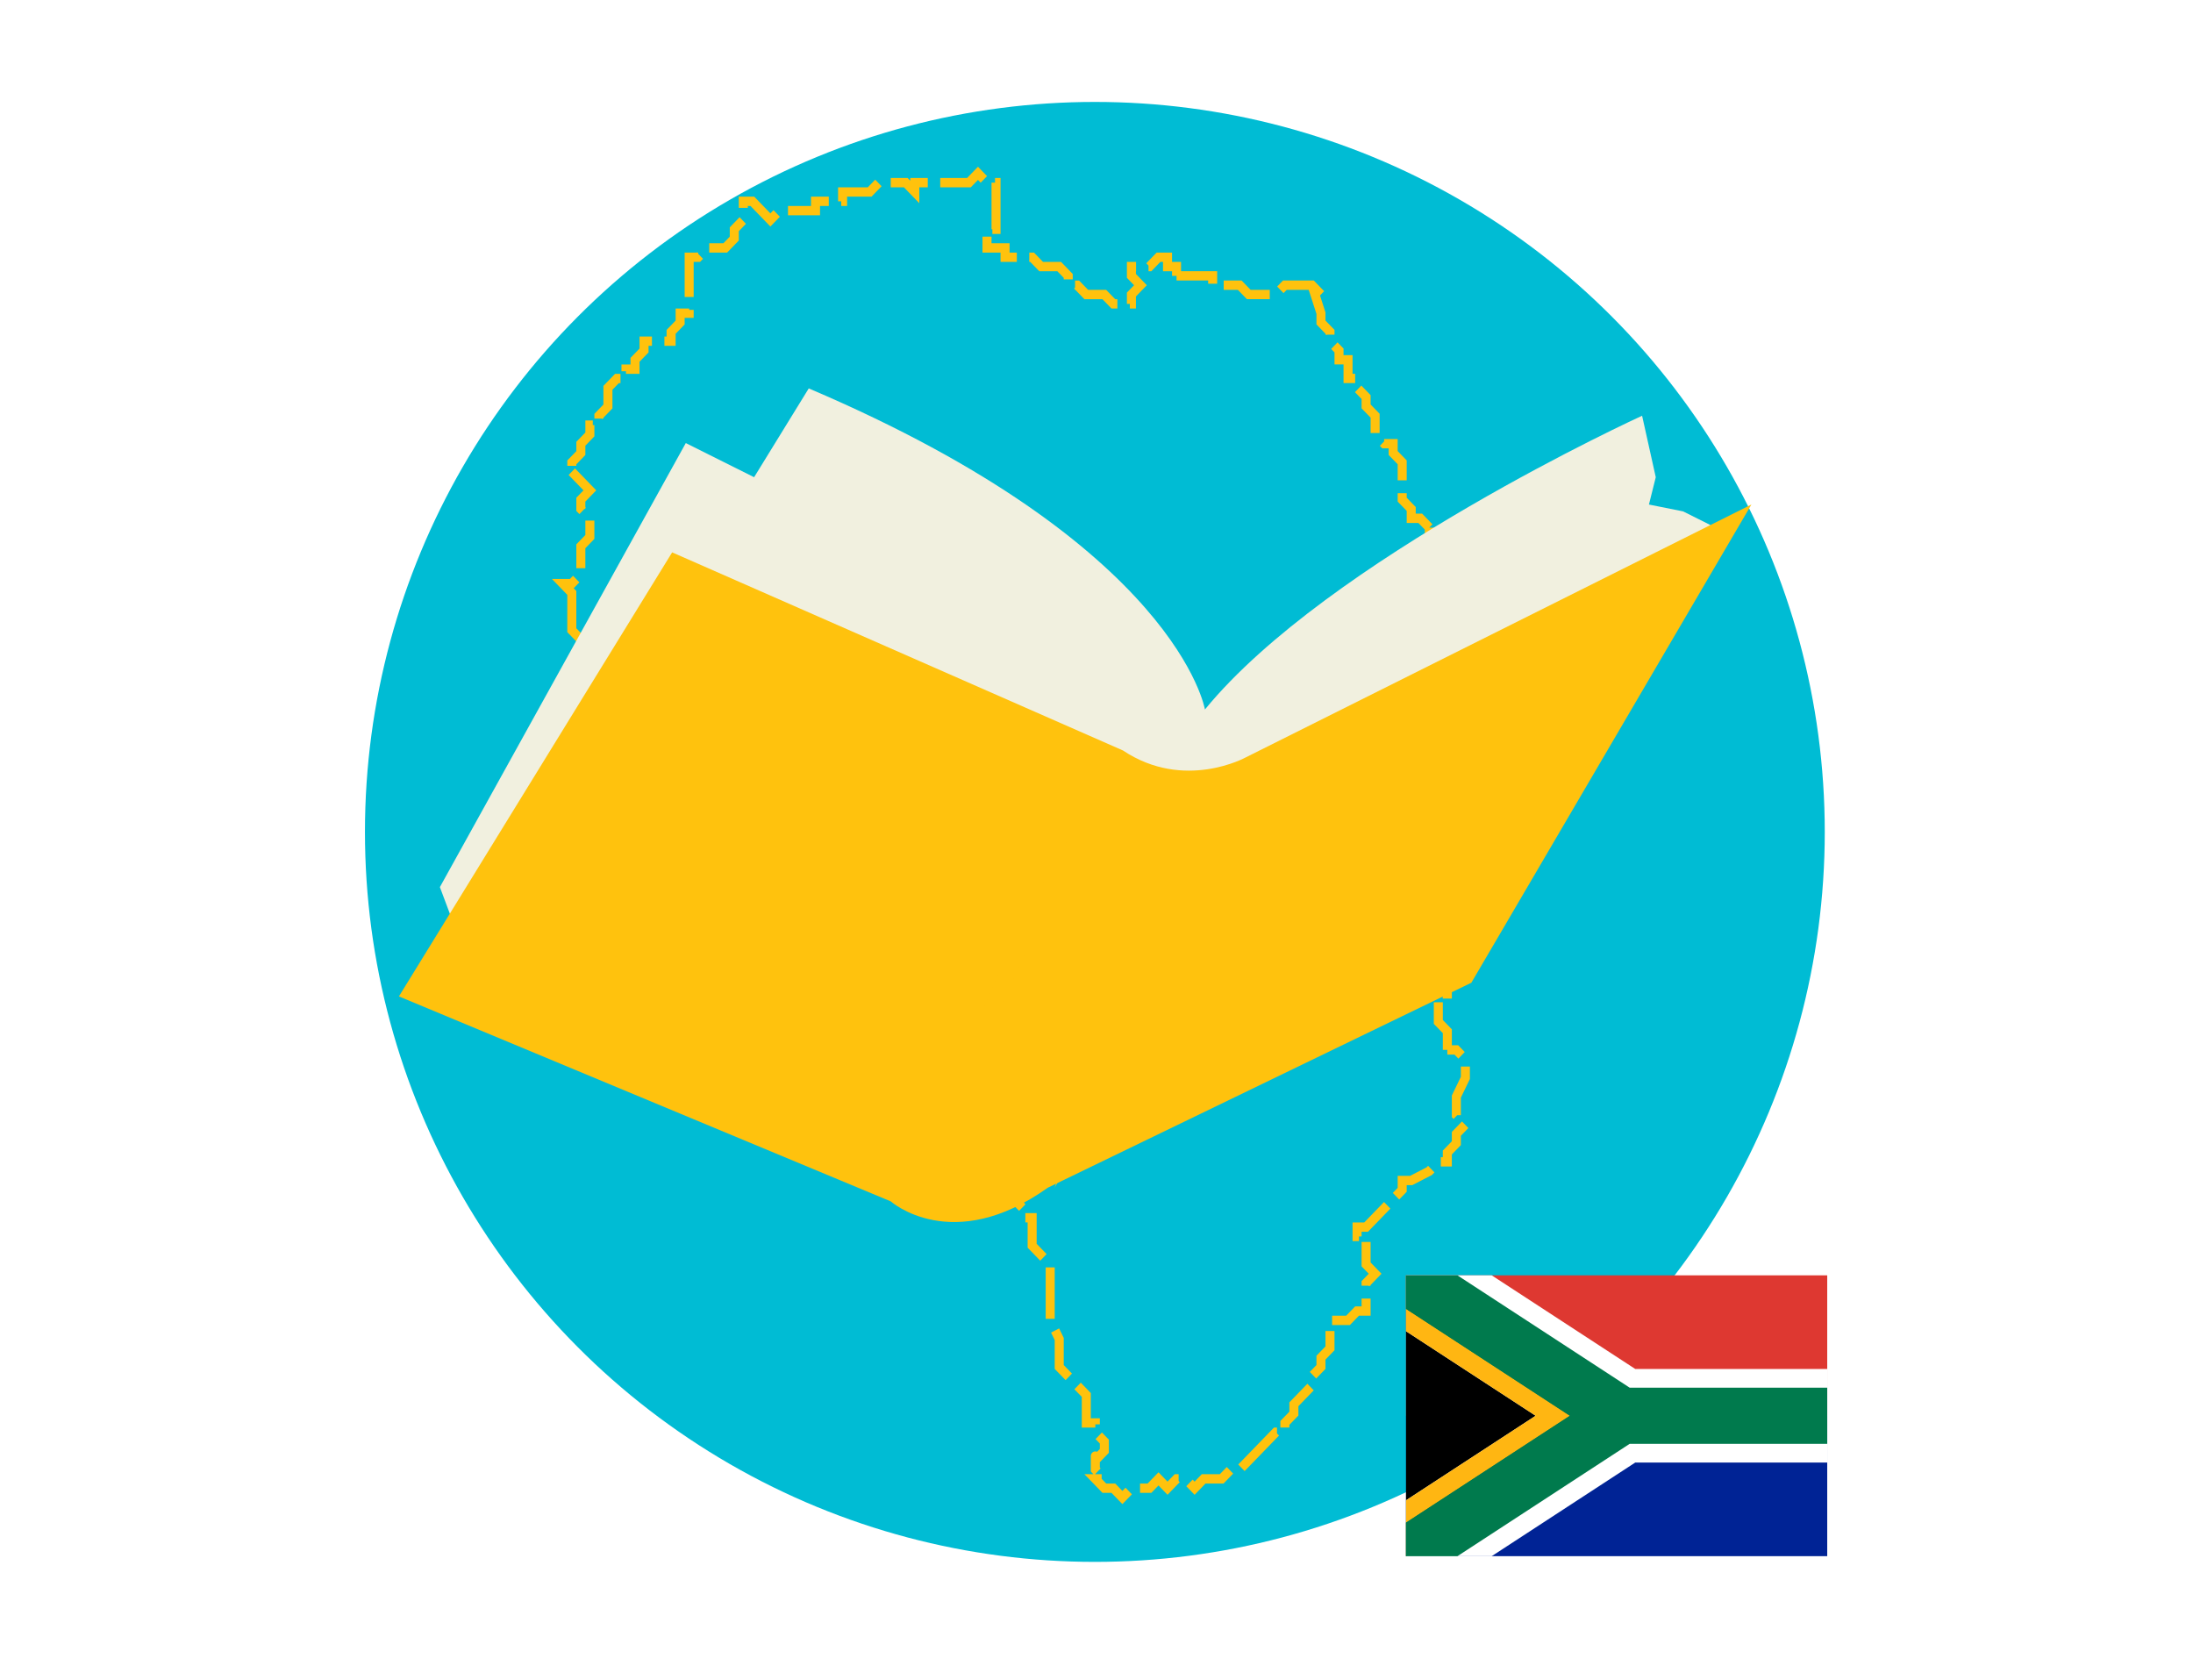 <svg xmlns="http://www.w3.org/2000/svg" xmlns:xlink="http://www.w3.org/1999/xlink" id="Storybooks_South_Africa_Logo" viewBox="0 0 667 511" version="1"><defs id="defs44"><filter id="filter1795" x="0" width="1" y="0" height="1" color-interpolation-filters="sRGB"><feGaussianBlur stdDeviation="28" id="feGaussianBlur1797"/></filter><path transform="rotate(30)" stroke-miterlimit="10" d="M-1 55h2v-93c2-2 2-5 2-8 0-2 0-10-3-19-3 9-3 17-3 19 0 3 0 6 2 8z" id="spearshape"/><filter id="filter1795-8" x="0" width="1" y="0" height="1" color-interpolation-filters="sRGB"><feGaussianBlur stdDeviation="28" id="feGaussianBlur1797-3"/></filter><clipPath id="band"><circle r="735" id="circle53"/></clipPath><clipPath id="gcut"><path d="M-31 0v-70h63V0zM0-47v12h32v-12z" id="path11"/></clipPath><clipPath id="r"><path id="rect5" d="M0 0h12v6H0z"/></clipPath><clipPath id="Y"><path id="rect3153" d="M0 0h45v30H0z"/></clipPath><clipPath id="Z"><use id="use3150" xlink:href="#X"/></clipPath><path d="M0 0l23 15h22M0 30l23-15" id="W"/><path d="M0 0l23 15L0 30" id="X"/><clipPath id="clipPath18"><path d="M0 595h842V0H0z" id="path16-3"/></clipPath><clipPath id="clipPath34"><path d="M542 348h34v-66h-34z" id="path32"/></clipPath><clipPath id="clipPath50"><path d="M566 346h28v-62h-28z" id="path48"/></clipPath></defs><style id="style3"></style><g id="g3036" transform="translate(-43 -52)"><g id="g3247"><g id="Globe"><circle cx="376" cy="305" r="222" id="circle8" fill="#00bcd4"/><g id="g10" transform="matrix(.978 0 0 .978 8 2)"><g id="g393"><g id="g4963" transform="matrix(2.807 0 0 2.9 688 76)" overflow="visible"><path d="M-66 59h-1v-1-1h-1v-1h-1l-1-1-1-1h-1v-1h-1v-1-1l-1-2v-1m-89 18v1l1 1 1 1 1 1v1h1l1 1h1v1l1 1h1l1 1h1v-1h3l1-1h3l1 1h3v-1h1l1-1h2v-1h6v1h1v2l1 1h2l1-1h2v1l1 1v1l1 1v1l-1 1v3l-1 1v1l1 2v1l1 1 1 1v1l1 1v1h1v2h1v1 2l1 1v4l1 1v3h-1v1l-1 1v3h-1v4l-1 1h1m-49-60v2l1 1h1l1 2 1 1v1h1v1h1v1m89-18l-1-1h-1v-1l-1-1v-1-1-1-1l-1-1v-1h-1l-1-1v-2l-1-1v-1l-1-1v-1h-1v-1-1h-1v-1l-1-1v-1l-1-1v-1l-1-3 1 1-1-1h-1-1-1l-1 1h-1-2l-1-1h-1-1-1v-1h-2-1-1m-67 21l1 1 1 1-1 1v1l1 1v2l-1 1v3l-1 1h-1l1 1v2m97 47v-1-1l-1-1v-1-1-1h1v-1l-1-1v-1l1-1h1l-1-1v-1-1l1-1v-1h1v-1h1v-1l1-1 1-1 1-1 1-2h1l1-1 1-1h1l1-1v-1l1-1 1-1 1-1v-1a4 4 0 0 1 0-1l1-1 1-1v-1-1l1-1v-1l1-1v-1-2h1v-1l-1-1m0 0v-1l-1 1h-1l-1 1h-1-1-1l-1 1h-2-1-1-1v-1l-1-1h-1 1v-1-1m-54 58h-1v1l1 2 1 1v1h1v3l1 1 1 1v6l1 2v3l1 1 1 1 1 1v3h1v1l1 1v1l-1 1s0-1 0 0v1l1 1h-1l1 1h1l1 1 1-1h2l1-1 1 1 1-1h1l1 1 1-1h2l1-1h1l1-1 1-1 1-1 1-1h1v-1l1-1v-1l1-1 1-1v-1l1-1v-1l1-1v-1-1-1h2l1-1h1v-1-1-1l1-1-1-1v-1-1-1h-1v-1h1l1-1 1-1 1-1 1-1v-1h1l2-1 1-1h1v-1l1-1v-1l1-1-1-1v-1-1l1-2v-1-1l-1-1h-1m-30-83v-1h-1v-1h-1l-1 1h-1-1v1l1 1-1 1v1h-2l-1-1h-2l-1-1h-1v-1l-1-1h-2l-1-1h-2-1v-1h-1-1v-1-1h1v-1-1-1-1-1h-1l-1-1-1 1h-4-1-1v1l-1-1h-1-1-1l-1 1h-3v1h-2-1v1h-1-2-1l-1 1-1-1-1-1h-1v2l-1 1v1l-1 1h-1-1l-1 1h-1v6h-1v1l-1 1v1h-1-1-1v1l-1 1v1h-1v1h-1l-1 1v2l-1 1v1h-1v1l-1 1v1l-1 1v1" id="path5218" fill="none" stroke="#ffc20d" stroke-dasharray="5.518,1.38"/></g></g></g></g><g id="g33-3" fill-opacity="0" filter="url(#filter1795-8)"><path d="M548 301s-46 5-8-65c0 0-64 23-64-20 0 0-89 133-31-53l-36 19-33-63-33 63-35-19c58 186-32 53-32 53 0 42-64 19-64 19 39 70-7 66-7 66 135 66 74 104 74 104l91-18-6 86 12 2 12-2-6-86 91 18s-61-38 75-104z" id="path35-6"/></g></g></g><g id="g384"><g id="g350" transform="translate(182 155) scale(.673)"><g id="g3183" transform="matrix(4.23 0 0 4.23 365 346)"><path id="rect3155" fill="#de3831" d="M0 0h45v15H0z"/><path id="rect3157" fill="#002395" d="M0 15h45v15H0z"/><use id="use3159" xlink:href="#X" width="1" height="1"/><g id="g3161" clip-path="url(#Y)" fill="none" stroke="#007a4d" stroke-width="10"><use id="use3163" xlink:href="#W" width="1" height="1" stroke="#fff"/><g id="g3165" clip-path="url(#Z)"><use id="use3167" xlink:href="#X" width="1" height="1" stroke="#ffb612"/><use id="use3169" xlink:href="#X" width="1" height="1" stroke-width="6"/></g><use id="use3171" xlink:href="#W" width="1" height="1" stroke-width="6"/></g></g></g><g transform="translate(2 1) scale(.995)" id="g338"><g id="g10-6" transform="matrix(2.088 0 0 -2.088 -1041 955)"><g id="g12"><g id="g204" transform="translate(86)"><g clip-path="url(#clipPath18)" id="g14"><g transform="translate(662 381)" id="g20"><path id="path22-7" d="M0 0l-4 2-5 1 1 4-2 9S-56-5-74-27c0 0-4 24-58 47l-8-13-10 5-36-65 3-8 109 10 67 40z" fill="#f1f0df"/></g><g transform="translate(668 384)" id="g24"><path id="path26" d="M0 0l-74-37s-9-5-18 1l-66 29-40-65 72-30s9-8 23 2l62 30z" fill="#ffc20d"/></g><g id="g28"><g id="g42"><g id="g40" clip-path="url(#clipPath34)"><g id="g38" transform="translate(542 282)"><path id="path36" d="M0 0a276 276 0 0 0 10 21l3 6 3 7 3 6 3 6a464 464 0 0 0 12 20l-5-11-5-10-3-6a13622 13622 0 0 1-6-13l-3-6-6-10L0 0" fill="#ffc20d"/></g></g></g></g><g id="g44"><g id="g58"><g id="g56" clip-path="url(#clipPath50)"><g id="g54" transform="translate(566 284)"><path id="path52" d="M0 0a236 236 0 0 0 8 20l2 6 3 6 3 6 2 5a401 401 0 0 0 10 20l-3-10-5-11-2-5-3-6-2-6-3-6L5 9 0 0" fill="#ffc20d"/></g></g></g></g></g></g></g></g></g></g></svg>